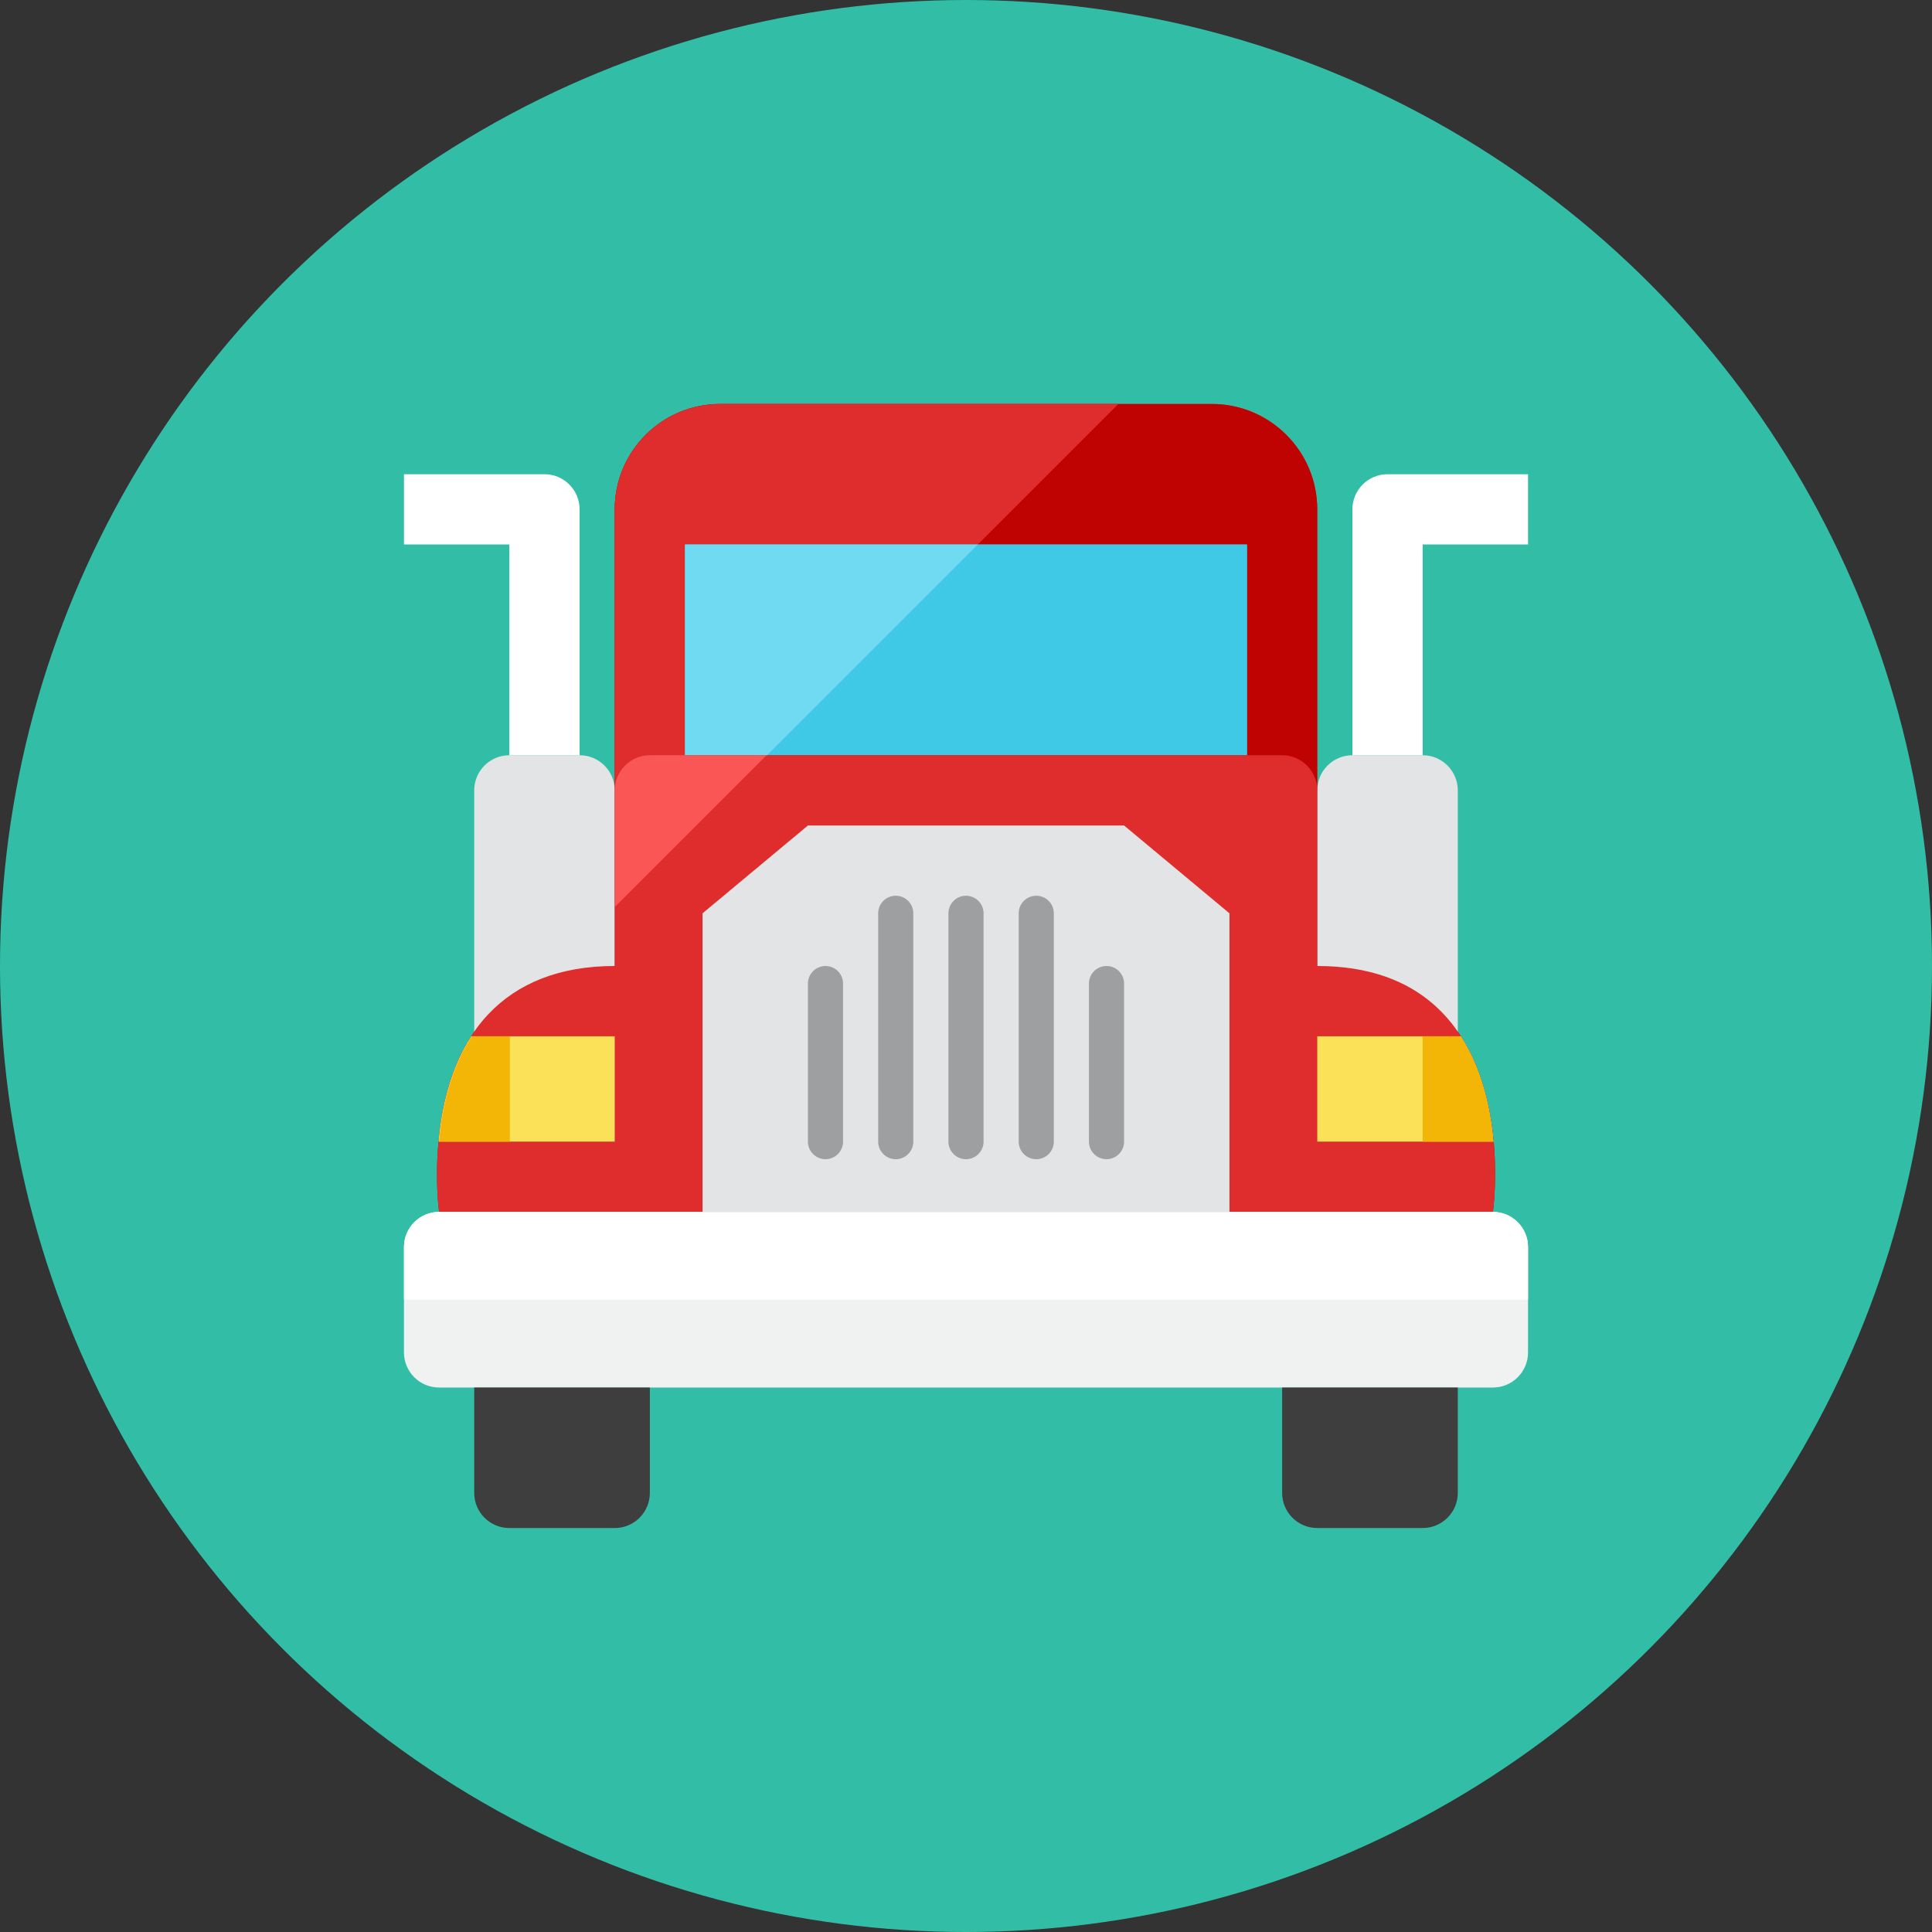 <?xml version="1.0" encoding="iso-8859-1"?>
<!-- Generator: Adobe Illustrator 17.1.0, SVG Export Plug-In . SVG Version: 6.00 Build 0)  -->
<!DOCTYPE svg PUBLIC "-//W3C//DTD SVG 1.0//EN" "http://www.w3.org/TR/2001/REC-SVG-20010904/DTD/svg10.dtd">
<svg version="1.0" xmlns="http://www.w3.org/2000/svg" xmlns:xlink="http://www.w3.org/1999/xlink" x="0px" y="0px" width="110px"
	 height="110px" viewBox="0 0 110 110" style="enable-background:new 0 0 110 110;" xml:space="preserve">
<rect x="0" y="0" width="110" height="110" fill="#333333" stroke="none"/>
<g id="Artboard">
</g>
<g id="Multicolor">
	<circle style="fill:#32BEA6;" cx="55" cy="55" r="55"/>
	<g>
		<g>
			<path style="fill:#DF2C2C;" d="M39,31v14h-4V29c0-3.31,2.69-6,6-6h28c3.31,0,6,2.69,6,6v16h-4V31H39z"/>
		</g>
		<g>
			<path style="fill:#BF0302;" d="M75,55V45V29c0-3.31-2.69-6-6-6H41c-3.31,0-6,2.69-6,6v16v10c-2.61,0-4.55,0.66-6,1.7
				c-0.9,0.64-1.61,1.43-2.17,2.3c-1.21,1.88-1.7,4.12-1.86,6C24.75,67.26,25,69,25,69h60C85,69,87,55,75,55z M71,31v12H39V31H71z"
				/>
		</g>
		<g>
			<path style="fill:#DF2C2C;" d="M39,43V31h16.673l8-8H41c-3.31,0-6,2.689-6,6v16h4V43z"/>
		</g>
		<g>
			<rect x="39" y="31" style="fill:#40C9E7;" width="32" height="12"/>
		</g>
		<g>
			<path style="fill:#E2E4E5;" d="M75,45c0-1.105,0.895-2,2-2h4c1.105,0,2,0.895,2,2v14h-8V45z"/>
		</g>
		<g>
			<g>
				<path style="fill:#FFFFFF;" d="M77,43h4V31h6v-4h-8c-1.104,0-2,0.896-2,2V43z"/>
			</g>
		</g>
		<g>
			<path style="fill:#E2E4E5;" d="M35,45c0-1.105-0.895-2-2-2h-4c-1.105,0-2,0.895-2,2v14h8V45z"/>
		</g>
		<g>
			<path style="fill:#F0F1F1;" d="M87,77c0,1.105-0.895,2-2,2H25c-1.105,0-2-0.895-2-2v-6c0-1.105,0.895-2,2-2h60
				c1.105,0,2,0.895,2,2V77z"/>
		</g>
		<g>
			<path style="fill:#DF2C2C;" d="M85,69H25c0,0-0.25-1.74-0.03-4c0.515-6.048,3.731-10,10.03-10V45c0-1.1,0.9-2,2-2h36
				c1.1,0,2,0.9,2,2v10C87,55,85,69,85,69z"/>
		</g>
		<g>
			<path style="fill:#FBE158;" d="M75,59v6h10.03c-0.16-1.88-0.65-4.12-1.86-6H75z"/>
		</g>
		<g>
			<path style="fill:#F3B607;" d="M81,59v6h4.03c-0.16-1.88-0.65-4.12-1.86-6H81z"/>
		</g>
		<g>
			<g>
				<path style="fill:#FFFFFF;" d="M33,43h-4V31h-6v-4h8c1.104,0,2,0.896,2,2V43z"/>
			</g>
		</g>
		<g>
			<path style="fill:#3E3E3F;" d="M37,79H27v6c0,1.105,0.895,2,2,2h6c1.105,0,2-0.895,2-2V79z"/>
		</g>
		<g>
			<path style="fill:#3E3E3F;" d="M83,79H73v6c0,1.105,0.895,2,2,2h6c1.105,0,2-0.895,2-2V79z"/>
		</g>
		<g>
			<path style="fill:#FFFFFF;" d="M85,69H25c-1.104,0-2,0.896-2,2v3h64v-3C87,69.896,86.104,69,85,69z"/>
		</g>
		<g>
			<polygon style="fill:#6FDAF1;" points="39,31 39,43 43.673,43 55.673,31 			"/>
		</g>
		<g>
			<path style="fill:#FBE158;" d="M35,59v6H24.97c0.16-1.88,0.65-4.12,1.86-6H35z"/>
		</g>
		<g>
			<path style="fill:#F3B607;" d="M29.03,59v6H25c0.16-1.88,0.65-4.12,1.86-6H29.03z"/>
		</g>
		<g>
			<polygon style="fill:#E2E4E5;" points="70,69 40,69 40,52 46,47 64,47 70,52 			"/>
		</g>
		<g>
			<path style="fill:#9E9FA0;" d="M48,65c0,0.552-0.448,1-1,1s-1-0.448-1-1v-9c0-0.552,0.448-1,1-1s1,0.448,1,1V65z"/>
		</g>
		<g>
			<path style="fill:#9E9FA0;" d="M52,65c0,0.552-0.448,1-1,1s-1-0.448-1-1V52c0-0.552,0.448-1,1-1s1,0.448,1,1V65z"/>
		</g>
		<g>
			<path style="fill:#9E9FA0;" d="M56,65c0,0.552-0.448,1-1,1s-1-0.448-1-1V52c0-0.552,0.448-1,1-1s1,0.448,1,1V65z"/>
		</g>
		<g>
			<path style="fill:#9E9FA0;" d="M60,65c0,0.552-0.448,1-1,1s-1-0.448-1-1V52c0-0.552,0.448-1,1-1s1,0.448,1,1V65z"/>
		</g>
		<g>
			<path style="fill:#9E9FA0;" d="M64,65c0,0.552-0.448,1-1,1s-1-0.448-1-1v-9c0-0.552,0.448-1,1-1s1,0.448,1,1V65z"/>
		</g>
		<g>
			<path style="fill:#FA5655;" d="M43.645,43H37c-1.1,0-2,0.9-2,2v6.645L43.645,43z"/>
		</g>
	</g>
</g>
</svg>
